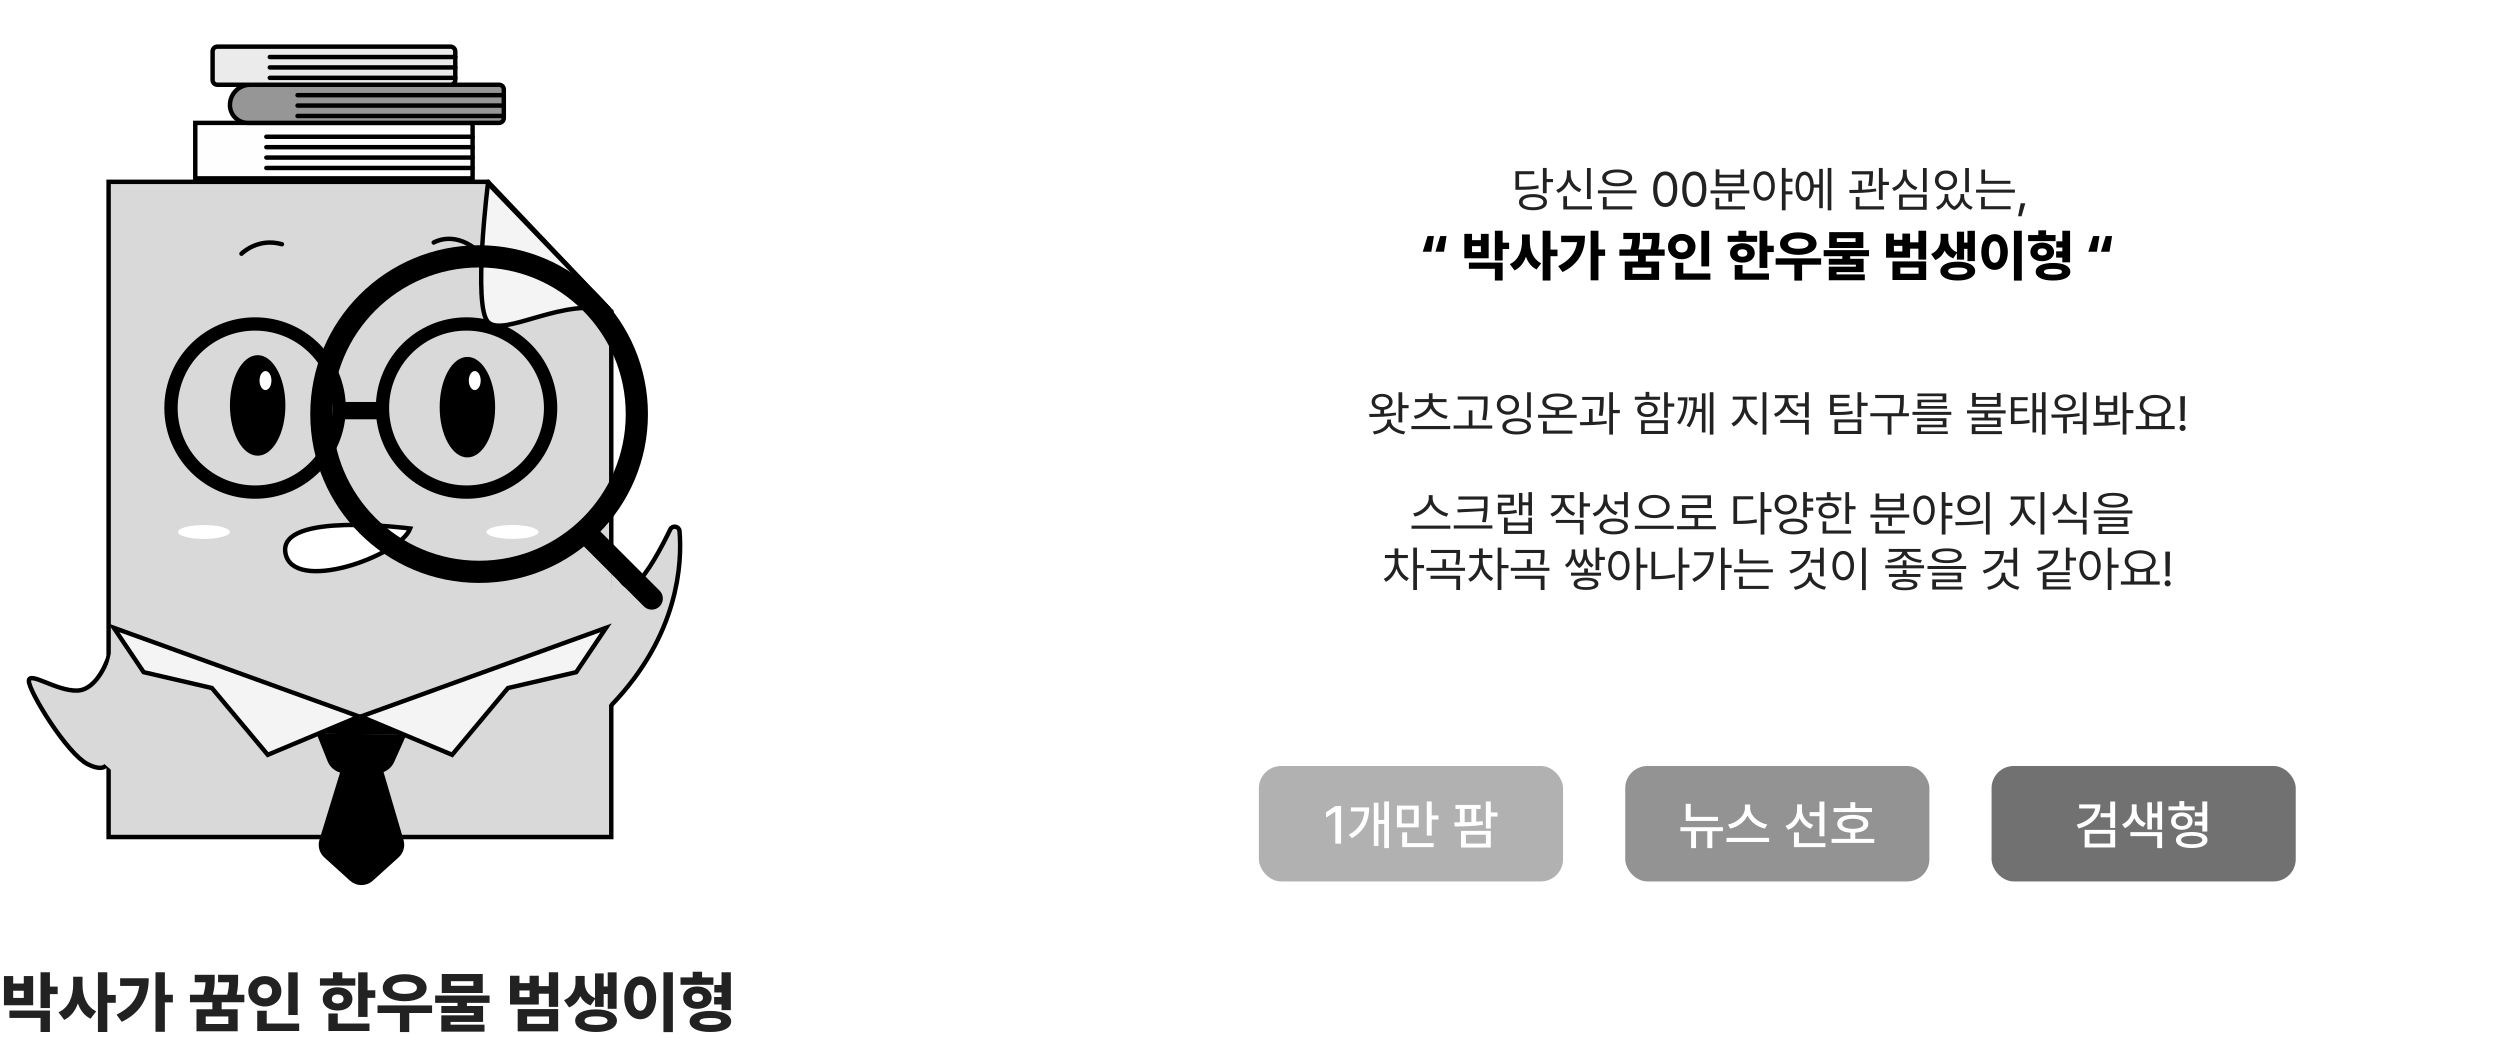 <svg width="1126" height="479" viewBox="0 0 1126 479" fill="none" xmlns="http://www.w3.org/2000/svg">
<path d="M22.489 437.918V444.363H25.976V447.762H22.489V454.031H18.27V437.918H22.489ZM22.489 455.145V464.812H18.27V458.484H4.237V455.145H22.489ZM5.937 439.617V442.986H10.712V439.617H14.931V452.771H1.776V439.617H5.937ZM5.937 449.461H10.712V446.238H5.937V449.461ZM37.167 443.631C37.167 448.494 38.866 453.328 43.319 455.496L40.8 458.836C37.987 457.474 36.142 454.998 35.087 451.951C33.915 455.247 31.938 457.898 28.935 459.363L26.356 455.936C31.102 453.797 32.948 448.67 32.948 443.631V439.91H37.167V443.631ZM48.329 437.918V448.113H52.138V451.658H48.329V464.812H44.11V437.918H48.329ZM74.257 437.918V448.025H77.86V451.482H74.257V464.725H70.038V437.918H74.257ZM66.991 440.613C66.991 448.787 64.003 455.76 54.862 460.242L52.489 457.02C58.656 453.929 61.967 449.915 62.714 444.07H54.101V440.613H66.991ZM96.698 439.061V440.789C96.698 442.591 96.698 444.949 95.849 448.025H102.353C102.968 445.726 103.114 443.953 103.173 442.4H98.222V439.061H107.245V440.877C107.216 442.796 107.216 445.11 106.571 448.025H110.058V451.424H99.833V454.559H107.04V464.49H88.495V454.559H95.644V451.424H85.565V448.025H91.601C92.289 445.682 92.494 443.895 92.567 442.4H87.704V439.061H96.698ZM92.655 457.811V461.209H102.851V457.811H92.655ZM134.081 437.947V457.166H129.862V437.947H134.081ZM134.755 461.004V464.373H115.858V455.232H120.136V461.004H134.755ZM119.286 439.617C123.446 439.617 126.728 442.488 126.728 446.443C126.728 450.486 123.446 453.328 119.286 453.328C115.126 453.328 111.815 450.486 111.845 446.443C111.815 442.488 115.126 439.617 119.286 439.617ZM119.286 443.279C117.382 443.25 115.946 444.422 115.946 446.443C115.946 448.553 117.382 449.666 119.286 449.666C121.103 449.666 122.538 448.553 122.538 446.443C122.538 444.422 121.103 443.25 119.286 443.279ZM165.546 437.947V446.004H169.032V449.432H165.546V458.016H161.327V437.947H165.546ZM160.038 440.643V443.924H144.101V440.643H149.96V437.918H154.179V440.643H160.038ZM152.069 444.686C155.995 444.686 158.749 446.824 158.749 449.959C158.749 453.064 155.995 455.145 152.069 455.145C148.144 455.145 145.331 453.064 145.36 449.959C145.331 446.824 148.144 444.686 152.069 444.686ZM152.069 447.908C150.517 447.908 149.462 448.611 149.462 449.959C149.462 451.307 150.517 451.951 152.069 451.98C153.651 451.951 154.735 451.307 154.735 449.959C154.735 448.611 153.651 447.908 152.069 447.908ZM166.425 461.004V464.373H147.909V456.463H152.128V461.004H166.425ZM194.608 452.83V456.258H184.325V464.842H180.136V456.258H170.028V452.83H194.608ZM182.245 438.768C188.046 438.768 192.147 441.17 192.147 444.92C192.147 448.611 188.046 450.955 182.245 450.955C176.444 450.955 172.372 448.611 172.401 444.92C172.372 441.17 176.444 438.768 182.245 438.768ZM182.245 442.107C178.817 442.137 176.737 443.074 176.737 444.92C176.737 446.707 178.817 447.645 182.245 447.645C185.702 447.645 187.782 446.707 187.782 444.92C187.782 443.074 185.702 442.137 182.245 442.107ZM220.507 448.377V451.688H210.312V453.094H217.577V460.271H202.929V461.502H218.222V464.666H198.769V457.312H213.388V456.258H198.769V453.094H206.063V451.688H195.985V448.377H220.507ZM217.431 438.68V447.234H198.974V438.68H217.431ZM203.104 441.932V444.012H213.212V441.932H203.104ZM233.954 439.471V442.811H238.524V439.471H242.685V444.158H247.196V437.918H251.386V453.504H247.196V447.586H242.685V452.449H229.706V439.471H233.954ZM233.954 449.109H238.524V446.092H233.954V449.109ZM251.386 454.471V464.52H233.163V454.471H251.386ZM237.411 457.811V461.15H247.284V457.811H237.411ZM263.339 442.547C263.31 445.359 264.599 448.099 267.997 449.52V438.416H271.894V444.305H273.71V437.947H277.724V454.354H273.71V447.703H271.894V453.504H267.997V449.959L266.005 452.859C263.808 452.01 262.299 450.53 261.347 448.67C260.38 450.896 258.754 452.742 256.308 453.738L254.052 450.486C257.89 448.787 259.208 445.535 259.208 442.547V439.559H263.339V442.547ZM268.437 454.617C274.149 454.617 277.841 456.551 277.87 459.715C277.841 462.879 274.149 464.842 268.437 464.812C262.724 464.842 259.032 462.879 259.062 459.715C259.032 456.551 262.724 454.617 268.437 454.617ZM268.437 457.781C265.126 457.752 263.251 458.396 263.28 459.715C263.251 461.033 265.126 461.648 268.437 461.648C271.747 461.648 273.593 461.033 273.622 459.715C273.593 458.396 271.747 457.752 268.437 457.781ZM303.065 437.918V464.871H298.817V437.918H303.065ZM288.388 439.764C292.46 439.764 295.507 443.484 295.536 449.373C295.507 455.35 292.46 459.07 288.388 459.07C284.228 459.07 281.181 455.35 281.181 449.373C281.181 443.484 284.228 439.764 288.388 439.764ZM288.388 443.572C286.483 443.572 285.253 445.535 285.282 449.373C285.253 453.27 286.483 455.232 288.388 455.232C290.233 455.232 291.464 453.27 291.464 449.373C291.464 445.535 290.233 443.572 288.388 443.572ZM321.317 440.232V443.543H306.493V440.232H312.001V437.684H316.22V440.232H321.317ZM314.052 444.305C317.772 444.305 320.497 446.385 320.526 449.373C320.497 452.361 317.772 454.383 314.052 454.383C310.331 454.383 307.694 452.361 307.694 449.373C307.694 446.385 310.331 444.305 314.052 444.305ZM314.052 447.439C312.587 447.439 311.62 448.084 311.62 449.373C311.62 450.662 312.587 451.277 314.052 451.277C315.546 451.277 316.601 450.662 316.601 449.373C316.601 448.084 315.546 447.439 314.052 447.439ZM329.169 437.918V454.969H324.979V452.42H321.64V449.051H324.979V447H321.728V443.631H324.979V437.918H329.169ZM319.97 455.32C325.712 455.32 329.286 457.078 329.315 460.066C329.286 463.025 325.712 464.842 319.97 464.812C314.198 464.842 310.595 463.025 310.595 460.066C310.595 457.078 314.198 455.32 319.97 455.32ZM319.97 458.484C316.747 458.514 315.048 458.953 315.048 460.066C315.048 461.15 316.747 461.648 319.97 461.648C323.104 461.648 324.774 461.15 324.774 460.066C324.774 458.953 323.104 458.514 319.97 458.484Z" fill="#222222"/>
<path d="M275.318 140.277V377.003H48.913V81.895H219.856L275.318 140.277Z" fill="#D9D9D9" stroke="black" stroke-width="2" stroke-miterlimit="10"/>
<path d="M48.913 295.763C48.913 295.763 44.26 310.643 34.875 311.033C25.491 311.424 13 302.055 13 306.739C13 311.424 30.176 339.529 39.544 344.213C48.913 348.898 48.913 342.012 48.913 342.012" fill="#D9D9D9"/>
<path d="M48.913 295.763C48.913 295.763 44.26 310.643 34.875 311.033C25.491 311.424 13 302.055 13 306.739C13 311.424 30.176 339.529 39.544 344.213C48.913 348.898 48.913 342.012 48.913 342.012" stroke="black" stroke-width="2" stroke-miterlimit="10"/>
<path d="M212.86 55.351H87.947V80.334H212.86V55.351Z" fill="#FEFEFE" stroke="black" stroke-width="2" stroke-miterlimit="10"/>
<path d="M112.696 38.175H224.806C225.977 38.175 226.913 39.128 226.913 40.283V53.181C226.913 54.383 225.945 55.351 224.743 55.351H111.603C107.168 55.351 103.562 51.744 103.562 47.31C103.562 42.266 107.652 38.175 112.696 38.175Z" fill="#969696" stroke="black" stroke-width="2" stroke-miterlimit="10"/>
<path d="M202.9 21H97.91C96.72 21 95.755 21.965 95.755 23.155V36.021C95.755 37.211 96.72 38.176 97.91 38.176H202.9C204.09 38.176 205.055 37.211 205.055 36.021V23.155C205.055 21.965 204.09 21 202.9 21Z" fill="#EBEBEB" stroke="black" stroke-width="2" stroke-miterlimit="10"/>
<path d="M121.519 30.368H205.055" stroke="black" stroke-width="2" stroke-miterlimit="10" stroke-linecap="round"/>
<path d="M121.519 35.053H205.055" stroke="black" stroke-width="2" stroke-miterlimit="10" stroke-linecap="round"/>
<path d="M121.519 25.684H205.055" stroke="black" stroke-width="2" stroke-miterlimit="10" stroke-linecap="round"/>
<path d="M134.01 47.544H226.915" stroke="black" stroke-width="2" stroke-miterlimit="10" stroke-linecap="round"/>
<path d="M134.01 52.228H226.915" stroke="black" stroke-width="2" stroke-miterlimit="10" stroke-linecap="round"/>
<path d="M134.01 42.859H226.915" stroke="black" stroke-width="2" stroke-miterlimit="10" stroke-linecap="round"/>
<path d="M119.956 66.281H212.86" stroke="black" stroke-width="2" stroke-miterlimit="10" stroke-linecap="round"/>
<path d="M119.956 70.965H212.86" stroke="black" stroke-width="2" stroke-miterlimit="10" stroke-linecap="round"/>
<path d="M119.956 75.649H212.86" stroke="black" stroke-width="2" stroke-miterlimit="10" stroke-linecap="round"/>
<path d="M119.956 61.597H212.86" stroke="black" stroke-width="2" stroke-miterlimit="10" stroke-linecap="round"/>
<path d="M114.882 221.643C135.794 221.643 152.746 204.69 152.746 183.778C152.746 162.867 135.794 145.914 114.882 145.914C93.97 145.914 77.018 162.867 77.018 183.778C77.018 204.69 93.97 221.643 114.882 221.643Z" stroke="black" stroke-width="6" stroke-miterlimit="10" stroke-linecap="round"/>
<path d="M210.129 221.643C231.04 221.643 247.993 204.69 247.993 183.778C247.993 162.867 231.04 145.914 210.129 145.914C189.217 145.914 172.264 162.867 172.264 183.778C172.264 204.69 189.217 221.643 210.129 221.643Z" stroke="black" stroke-width="6" stroke-miterlimit="10" stroke-linecap="round"/>
<path d="M152.748 183.778V188.852H171.485V181.045H152.748V183.778Z" fill="black"/>
<path d="M219.856 81.895C219.856 81.895 212.799 137.966 219.856 145.07C226.914 152.175 255.02 133.094 275.318 140.292" fill="#F4F4F4"/>
<path d="M219.856 81.895C219.856 81.895 212.799 137.966 219.856 145.07C226.914 152.175 255.02 133.094 275.318 140.292" stroke="black" stroke-width="2" stroke-miterlimit="10" stroke-linecap="round"/>
<path d="M108.762 114.279C108.762 114.279 116.054 106.878 126.984 110.001" stroke="black" stroke-width="2" stroke-miterlimit="10" stroke-linecap="round"/>
<path d="M195.341 109.236C195.341 109.236 203.57 104.146 213.672 111.765" stroke="black" stroke-width="2" stroke-miterlimit="10" stroke-linecap="round"/>
<path d="M184.755 238.036C184.755 238.036 125.421 230.229 128.544 248.966C131.667 267.703 180.071 250.528 184.755 238.036Z" fill="white" stroke="black" stroke-width="2" stroke-miterlimit="10" stroke-linecap="round"/>
<path d="M143.598 330.317L148.469 342.48C149.64 345.4 152.466 347.321 155.621 347.321H169.611C172.64 347.321 175.404 345.541 176.637 342.761L181.962 330.863" fill="black"/>
<path d="M143.598 330.317L148.469 342.48C149.64 345.4 152.466 347.321 155.621 347.321H169.611C172.64 347.321 175.404 345.541 176.637 342.761L181.962 330.863" stroke="black" stroke-width="2" stroke-miterlimit="10" stroke-linecap="round"/>
<path d="M91.851 242.721C98.318 242.721 103.561 241.323 103.561 239.598C103.561 237.874 98.318 236.476 91.851 236.476C85.383 236.476 80.14 237.874 80.14 239.598C80.14 241.323 85.383 242.721 91.851 242.721Z" fill="white"/>
<path d="M230.816 242.721C237.284 242.721 242.527 241.323 242.527 239.598C242.527 237.874 237.284 236.476 230.816 236.476C224.348 236.476 219.105 237.874 219.105 239.598C219.105 241.323 224.348 242.721 230.816 242.721Z" fill="white"/>
<path d="M275.318 246.843C275.318 246.843 278.441 269.265 286.248 263.019C291.463 258.851 298.068 246.312 301.893 238.443C302.861 236.444 305.875 236.991 306.062 239.208C307.249 253.448 305.812 285.988 275.333 317.653" fill="#D9D9D9"/>
<path d="M275.318 246.843C275.318 246.843 278.441 269.265 286.248 263.019C291.463 258.851 298.068 246.312 301.893 238.443C302.861 236.444 305.875 236.991 306.062 239.208C307.249 253.448 305.812 285.988 275.333 317.653" stroke="black" stroke-width="2" stroke-miterlimit="10" stroke-linecap="round"/>
<path d="M116.053 205.247C122.952 205.247 128.544 195.11 128.544 182.606C128.544 170.102 122.952 159.966 116.053 159.966C109.154 159.966 103.562 170.102 103.562 182.606C103.562 195.11 109.154 205.247 116.053 205.247Z" fill="black"/>
<path d="M210.518 206.028C217.417 206.028 223.01 195.891 223.01 183.387C223.01 170.883 217.417 160.747 210.518 160.747C203.619 160.747 198.027 170.883 198.027 183.387C198.027 195.891 203.619 206.028 210.518 206.028Z" fill="black"/>
<path d="M161.741 322.728L51.255 282.771L64.699 302.742L95.443 309.893L120.597 339.966L161.741 322.728Z" fill="#F4F4F4" stroke="black" stroke-width="2" stroke-miterlimit="10" stroke-linecap="round"/>
<path d="M154.402 347.336L144.83 378.564C144.081 381.031 144.83 383.717 146.735 385.45L158.321 395.927C160.85 398.222 164.707 398.222 167.252 395.927L178.869 385.419C180.758 383.701 181.508 381.062 180.79 378.595L171.515 347.07L154.402 347.32V347.336Z" fill="black" stroke="black" stroke-width="2" stroke-miterlimit="10" stroke-linecap="round"/>
<path d="M144.208 330.467L161.882 322.969L181.161 331.002L144.208 330.467Z" fill="black"/>
<path d="M48.345 300.477L50.488 292.443L51.559 348.14L46.739 343.856L48.345 300.477Z" fill="#D9D9D9"/>
<path d="M275.417 253.884L273.811 244.244L271.668 321.363L276.488 314.401L275.417 253.884Z" fill="#D9D9D9"/>
<path d="M162.491 322.728L272.977 282.771L259.533 302.742L228.789 309.893L203.635 339.966L162.491 322.728Z" fill="#F4F4F4" stroke="black" stroke-width="2" stroke-miterlimit="10" stroke-linecap="round"/>
<path d="M215.789 257.554C255.025 257.554 286.833 225.747 286.833 186.51C286.833 147.273 255.025 115.465 215.789 115.465C176.552 115.465 144.744 147.273 144.744 186.51C144.744 225.747 176.552 257.554 215.789 257.554Z" stroke="black" stroke-width="10" stroke-miterlimit="10"/>
<path d="M265.645 241.675L293.548 269.578" stroke="black" stroke-width="10" stroke-miterlimit="10" stroke-linecap="round"/>
<path d="M219.721 82.509L274.347 139.277" stroke="black" stroke-width="2"/>
<ellipse cx="119.574" cy="171.409" rx="2.678" ry="4.284" fill="white"/>
<ellipse cx="213.83" cy="171.409" rx="2.678" ry="4.284" fill="white"/>
<g filter="url(#filter0_d_1035_870)">
<path fill-rule="evenodd" clip-rule="evenodd" d="M541.891 0C508.202 0 480.891 27.311 480.891 61V202.9L422.154 231.423C418.399 233.246 418.399 238.595 422.154 240.418L480.891 268.941V410C480.891 443.689 508.202 471 541.891 471H1058.89C1092.58 471 1119.89 443.689 1119.89 410V61C1119.89 27.311 1092.58 0 1058.89 0H541.891Z" fill="white"/>
</g>
<path d="M696.617 75.641V80.625H699.475V82.043H696.617V87.049H694.92V75.641H696.617ZM690.473 87.414C694.361 87.414 696.768 88.768 696.768 91.045C696.768 93.365 694.361 94.697 690.473 94.697C686.562 94.697 684.135 93.365 684.135 91.045C684.135 88.768 686.562 87.414 690.473 87.414ZM690.473 88.811C687.594 88.789 685.789 89.648 685.789 91.045C685.789 92.463 687.594 93.344 690.473 93.344C693.33 93.344 695.135 92.463 695.135 91.045C695.135 89.648 693.33 88.789 690.473 88.811ZM691.031 77.102V78.498H684.199V84.106C688.066 84.084 690.301 83.966 692.857 83.439L693.029 84.836C690.365 85.373 688.066 85.481 684.027 85.481H682.545V77.102H691.031ZM716.447 75.662V89.67H714.771V75.662H716.447ZM717.049 92.914V94.332H704.115V88.381H705.791V92.914H717.049ZM707.445 78.648C707.424 81.549 709.422 84.17 712.258 85.201L711.377 86.555C709.164 85.706 707.445 83.987 706.607 81.785C705.759 84.127 704.019 86.007 701.795 86.898L700.871 85.588C703.771 84.471 705.727 81.656 705.727 78.648V76.736H707.445V78.648ZM737.094 85.717V87.092H719.691V85.717H737.094ZM735.16 92.914V94.332H721.947V88.768H723.645V92.914H735.16ZM728.393 76.328C732.496 76.307 735.139 77.725 735.139 80.109C735.139 82.494 732.496 83.912 728.393 83.912C724.246 83.912 721.625 82.494 721.625 80.109C721.625 77.725 724.246 76.307 728.393 76.328ZM728.393 77.682C725.32 77.682 723.344 78.606 723.365 80.109C723.344 81.613 725.32 82.537 728.393 82.537C731.443 82.537 733.42 81.613 733.42 80.109C733.42 78.606 731.443 77.682 728.393 77.682ZM750.006 93.215C746.547 93.215 744.57 90.314 744.57 85.223C744.57 80.174 746.59 77.231 750.006 77.231C753.422 77.231 755.441 80.174 755.441 85.223C755.441 90.314 753.443 93.215 750.006 93.215ZM750.006 91.496C752.24 91.496 753.551 89.24 753.551 85.223C753.551 81.205 752.24 78.906 750.006 78.906C747.771 78.906 746.439 81.205 746.439 85.223C746.439 89.24 747.75 91.496 750.006 91.496ZM763.111 93.215C759.652 93.215 757.676 90.314 757.676 85.223C757.676 80.174 759.695 77.231 763.111 77.231C766.527 77.231 768.547 80.174 768.547 85.223C768.547 90.314 766.549 93.215 763.111 93.215ZM763.111 91.496C765.346 91.496 766.656 89.24 766.656 85.223C766.656 81.205 765.346 78.906 763.111 78.906C760.877 78.906 759.545 81.205 759.545 85.223C759.545 89.24 760.855 91.496 763.111 91.496ZM787.904 85.76V87.135H780.127V90.873H778.451V87.135H770.416V85.76H787.904ZM785.949 92.914V94.332H772.65V89.111H774.326V92.914H785.949ZM774.434 76.264V78.713H783.887V76.264H785.562V83.891H772.758V76.264H774.434ZM774.434 82.516H783.887V80.002H774.434V82.516ZM794.564 77.123C797.379 77.144 799.377 79.723 799.398 83.783C799.377 87.844 797.379 90.422 794.564 90.422C791.729 90.422 789.752 87.844 789.752 83.783C789.752 79.723 791.729 77.144 794.564 77.123ZM794.564 78.627C792.674 78.648 791.342 80.668 791.342 83.783C791.342 86.898 792.674 88.918 794.564 88.918C796.477 88.918 797.766 86.898 797.766 83.783C797.766 80.668 796.477 78.648 794.564 78.627ZM807.326 80.453V81.893H804.232V86.147H807.326V87.564H804.232V94.74H802.557V75.641H804.232V80.453H807.326ZM824.836 75.641V94.74H823.203V75.641H824.836ZM820.99 76.049V93.773H819.379V84.492H816.93C816.747 88.209 815.168 90.529 812.805 90.529C810.312 90.529 808.701 87.951 808.701 83.891C808.701 79.83 810.312 77.252 812.805 77.252C815.125 77.252 816.693 79.497 816.908 83.096H819.379V76.049H820.99ZM812.805 78.842C811.258 78.842 810.27 80.775 810.291 83.891C810.27 86.984 811.258 88.939 812.805 88.918C814.352 88.939 815.34 86.984 815.34 83.891C815.34 80.775 814.352 78.842 812.805 78.842ZM843.592 77.123V78.133C843.57 79.379 843.57 81.291 843.098 83.783L841.4 83.654C841.862 81.366 841.905 79.744 841.938 78.541H834.074V77.123H843.592ZM838.672 81.356V85.459C840.788 85.373 842.979 85.223 844.967 84.943L845.074 86.189C841.078 86.877 836.459 86.963 833.064 86.963L832.893 85.566C834.128 85.556 835.524 85.545 836.996 85.502V81.356H838.672ZM847.975 75.641V81.871H850.768V83.311H847.975V90.014H846.256V75.641H847.975ZM848.598 92.914V94.332H835.836V88.725H837.533V92.914H848.598ZM867.783 75.662V86.512H866.107V75.662H867.783ZM867.783 87.607V94.482H855.365V87.607H867.783ZM857.02 88.982V93.107H866.129V88.982H857.02ZM858.781 78.283C858.76 80.99 860.822 83.375 863.637 84.363L862.777 85.652C860.564 84.89 858.803 83.278 857.943 81.184C857.095 83.418 855.312 85.18 853.023 86.018L852.164 84.686C855.064 83.676 857.062 81.098 857.062 78.283V76.414H858.781V78.283ZM877.494 88.467C877.494 90.153 878.396 91.947 880.223 92.978C882.027 91.851 882.994 89.949 882.994 88.467V87.414H884.648V88.467C884.648 90.422 886.088 92.398 888.537 93.236L887.699 94.482C885.787 93.806 884.444 92.474 883.789 90.873C883.198 92.42 882.027 93.881 880.266 94.633C878.407 93.924 877.226 92.517 876.656 90.916C875.979 92.463 874.658 93.795 872.832 94.482L871.973 93.236C874.379 92.334 875.84 90.293 875.861 88.467V87.414H877.494V88.467ZM886.797 75.662V86.576H885.121V75.662H886.797ZM876.484 76.779C879.385 76.779 881.49 78.584 881.49 81.248C881.49 83.869 879.385 85.674 876.484 85.674C873.584 85.674 871.479 83.869 871.479 81.248C871.479 78.584 873.584 76.779 876.484 76.779ZM876.484 78.219C874.529 78.197 873.111 79.465 873.133 81.248C873.111 83.01 874.529 84.256 876.484 84.277C878.418 84.256 879.836 83.01 879.836 81.248C879.836 79.465 878.418 78.197 876.484 78.219ZM905.488 81.441V82.795H892.404V76.35H894.08V81.441H905.488ZM907.508 85.394V86.769H890.02V85.394H907.508ZM905.596 92.871V94.268H892.297V88.725H893.973V92.871H905.596ZM912.191 91.561L910.516 97.404H908.926L910.107 91.561H912.191Z" fill="#222222"/>
<path d="M645.269 224.455C645.269 227.721 649.007 230.643 652.337 231.266L651.563 232.684C648.685 232.018 645.645 229.966 644.409 227.141C643.174 229.955 640.145 232.007 637.255 232.684L636.481 231.266C639.79 230.621 643.507 227.742 643.507 224.455V222.994H645.269V224.455ZM653.239 236.744V238.141H635.751V236.744H653.239ZM669.997 223.596V225.959C669.997 228.773 669.997 231.373 669.202 235.24L667.505 235.09C667.924 233.253 668.139 231.663 668.257 230.17L656.591 230.814L656.354 229.418L668.321 228.924C668.354 227.914 668.354 226.937 668.364 225.959V225.014H656.87V223.596H669.997ZM672.167 236.637V238.055H654.765V236.637H672.167ZM689.999 221.662V232.232H688.388V227.57H685.702V232.039H684.134V222.006H685.702V226.217H688.388V221.662H689.999ZM679.085 233.113V235.305H688.345V233.113H689.999V240.482H677.409V233.113H679.085ZM679.085 239.107H688.345V236.68H679.085V239.107ZM681.856 222.801V227.699H676.292V230.234C678.806 230.202 680.729 230.105 682.995 229.633L683.188 231.029C680.718 231.502 678.677 231.609 675.905 231.609H674.659V226.41H680.245V224.176H674.616V222.801H681.856ZM704.78 225.186C704.78 227.721 706.649 230.041 709.485 231.029L708.626 232.34C706.445 231.566 704.78 229.998 703.964 228.021C703.147 230.191 701.396 231.878 699.151 232.705L698.249 231.395C701.106 230.385 703.104 227.914 703.126 225.186V224.369H698.765V222.994H709.077V224.369H704.78V225.186ZM713.245 221.641V226.689H716.124V228.129H713.245V233.156H711.569V221.641H713.245ZM713.245 234.166V240.74H711.569V235.541H700.741V234.166H713.245ZM723.901 224.648C723.88 227.377 725.813 229.783 728.628 230.729L727.683 232.039C725.577 231.244 723.923 229.697 723.106 227.678C722.279 229.966 720.528 231.749 718.229 232.619L717.306 231.244C720.249 230.213 722.204 227.678 722.226 224.713V222.736H723.901V224.648ZM733.161 221.641V232.963H731.464V227.141H727.21V225.744H731.464V221.641H733.161ZM726.823 233.521C730.798 233.521 733.226 234.832 733.226 237.131C733.226 239.408 730.798 240.697 726.823 240.697C722.849 240.697 720.421 239.408 720.421 237.131C720.421 234.832 722.849 233.521 726.823 233.521ZM726.823 234.854C723.901 234.854 722.075 235.713 722.097 237.131C722.075 238.506 723.901 239.344 726.823 239.344C729.745 239.344 731.55 238.506 731.55 237.131C731.55 235.713 729.745 234.854 726.823 234.854ZM745.042 222.887C749.038 222.887 752.024 224.971 752.024 228.129C752.024 231.309 749.038 233.393 745.042 233.371C741.046 233.393 738.06 231.309 738.06 228.129C738.06 224.971 741.046 222.887 745.042 222.887ZM745.042 224.262C741.97 224.24 739.649 225.852 739.671 228.129C739.649 230.449 741.97 231.996 745.042 231.996C748.093 231.996 750.392 230.449 750.392 228.129C750.392 225.852 748.093 224.24 745.042 224.262ZM753.829 236.787V238.205H736.341V236.787H753.829ZM772.843 236.959V238.377H755.354V236.959H763.218V233.35H757.546V227.463H768.976V224.455H757.503V223.059H770.63V228.838H759.222V231.953H771.081V233.35H764.872V236.959H772.843ZM794.671 221.641V229.203H797.872V230.621H794.671V240.783H792.995V221.641H794.671ZM789.644 223.51V224.906H782.403V234.574C785.862 234.574 788.312 234.413 791.147 233.887L791.362 235.348C788.376 235.885 785.862 235.992 782.231 235.992H780.728V223.51H789.644ZM816.671 224.541V225.938H813.835V228.602H816.671V230.02H813.835V232.984H812.159V221.641H813.835V224.541H816.671ZM804.274 222.801C807.175 222.779 809.28 224.627 809.302 227.291C809.28 229.955 807.175 231.76 804.274 231.781C801.374 231.76 799.247 229.955 799.269 227.291C799.247 224.627 801.374 222.779 804.274 222.801ZM804.274 224.24C802.341 224.219 800.901 225.486 800.923 227.291C800.901 229.096 802.341 230.342 804.274 230.363C806.229 230.342 807.647 229.096 807.647 227.291C807.647 225.486 806.229 224.219 804.274 224.24ZM807.712 233.564C811.601 233.586 814.007 234.875 814.007 237.152C814.007 239.387 811.601 240.697 807.712 240.697C803.802 240.697 801.374 239.387 801.374 237.152C801.374 234.875 803.802 233.586 807.712 233.564ZM807.712 234.939C804.833 234.939 803.05 235.756 803.071 237.152C803.05 238.527 804.833 239.344 807.712 239.344C810.612 239.344 812.374 238.527 812.374 237.152C812.374 235.756 810.612 234.939 807.712 234.939ZM832.849 221.662V227.957H835.728V229.375H832.849V235.971H831.173V221.662H832.849ZM829.347 224.004V225.379H817.96V224.004H822.815V221.662H824.491V224.004H829.347ZM823.653 226.432C826.382 226.432 828.229 227.828 828.251 229.998C828.229 232.146 826.382 233.521 823.653 233.521C820.903 233.521 819.034 232.146 819.056 229.998C819.034 227.828 820.903 226.432 823.653 226.432ZM823.653 227.764C821.849 227.764 820.646 228.645 820.667 229.998C820.646 231.352 821.849 232.211 823.653 232.189C825.437 232.211 826.64 231.352 826.661 229.998C826.64 228.645 825.437 227.764 823.653 227.764ZM833.729 238.914V240.332H820.903V234.832H822.558V238.914H833.729ZM859.919 231.76V233.135H852.142V236.873H850.466V233.135H842.431V231.76H859.919ZM857.964 238.914V240.332H844.665V235.111H846.341V238.914H857.964ZM846.448 222.264V224.713H855.901V222.264H857.577V229.891H844.772V222.264H846.448ZM846.448 228.516H855.901V226.002H846.448V228.516ZM866.579 223.123C869.394 223.145 871.392 225.723 871.413 229.783C871.392 233.844 869.394 236.422 866.579 236.422C863.743 236.422 861.767 233.844 861.767 229.783C861.767 225.723 863.743 223.145 866.579 223.123ZM866.579 224.627C864.688 224.648 863.356 226.668 863.356 229.783C863.356 232.898 864.688 234.918 866.579 234.918C868.491 234.918 869.78 232.898 869.78 229.783C869.78 226.668 868.491 224.648 866.579 224.627ZM879.341 226.453V227.893H876.247V232.146H879.341V233.564H876.247V240.74H874.571V221.641H876.247V226.453H879.341ZM886.731 223.037C889.739 223.037 891.866 224.863 891.866 227.527C891.866 230.191 889.739 232.018 886.731 232.018C883.724 232.018 881.554 230.191 881.575 227.527C881.554 224.863 883.724 223.037 886.731 223.037ZM886.731 224.52C884.69 224.52 883.208 225.744 883.229 227.527C883.208 229.311 884.69 230.535 886.731 230.535C888.751 230.535 890.212 229.311 890.212 227.527C890.212 225.744 888.751 224.52 886.731 224.52ZM896.142 221.641V240.783H894.466V221.641H896.142ZM880.587 235.133C884.11 235.133 888.966 235.111 893.198 234.488L893.327 235.734C888.966 236.551 884.261 236.572 880.823 236.572L880.587 235.133ZM911.847 227.506C911.847 230.75 914.21 234.037 917.024 235.262L916.079 236.594C913.845 235.573 911.911 233.371 911.03 230.729C910.128 233.532 908.205 235.971 906.024 237.066L905.015 235.734C907.743 234.424 910.128 230.814 910.149 227.506V225.014H905.638V223.617H916.401V225.014H911.847V227.506ZM920.763 221.641V240.74H919.065V221.641H920.763ZM930.796 224.412C930.774 227.205 932.794 229.676 935.63 230.664L934.771 231.996C932.558 231.19 930.807 229.536 929.958 227.42C929.109 229.687 927.337 231.47 925.103 232.34L924.222 231.008C927.079 229.955 929.077 227.291 929.077 224.412V222.586H930.796V224.412ZM939.798 234.102V240.74H938.122V235.498H926.95V234.102H939.798ZM939.798 221.641V233.156H938.122V221.641H939.798ZM951.743 221.984C955.997 221.984 958.489 223.145 958.489 225.271C958.489 227.441 955.997 228.602 951.743 228.623C947.489 228.602 944.976 227.441 944.976 225.271C944.976 223.145 947.489 221.984 951.743 221.984ZM951.743 223.252C948.563 223.252 946.716 224.025 946.737 225.271C946.716 226.604 948.563 227.334 951.743 227.334C954.901 227.334 956.771 226.604 956.771 225.271C956.771 224.025 954.901 223.252 951.743 223.252ZM960.444 229.912V231.287H943.042V229.912H960.444ZM958.21 232.941V237.217H946.866V239.193H958.79V240.525H945.19V235.971H956.556V234.23H945.147V232.941H958.21ZM629.778 252.871C629.778 255.922 631.776 259.059 634.548 260.391L633.56 261.701C631.454 260.67 629.789 258.586 629.005 256.115C628.167 258.769 626.395 260.992 624.214 262.045L623.247 260.734C626.04 259.424 628.124 256.158 628.146 252.871V251.346H623.763V249.971H628.124V247.006H629.821V249.971H634.118V251.346H629.778V252.871ZM638.2 246.641V254.482H641.401V255.922H638.2V265.74H636.524V246.641H638.2ZM659.835 255.729V257.125H642.454V255.729H649.651V251.861H651.306V255.729H659.835ZM657.622 259.316V265.74H655.903V260.713H644.302V259.316H657.622ZM657.622 247.693V249.133C657.622 250.594 657.622 252.248 657.149 254.418L655.452 254.246C655.946 252.098 655.946 250.572 655.946 249.133V249.068H644.517V247.693H657.622ZM667.806 252.871C667.806 255.922 669.804 259.059 672.575 260.391L671.587 261.701C669.481 260.67 667.816 258.586 667.032 256.115C666.194 258.769 664.422 260.992 662.241 262.045L661.274 260.734C664.067 259.424 666.151 256.158 666.173 252.871V251.346H661.79V249.971H666.151V247.006H667.849V249.971H672.146V251.346H667.806V252.871ZM676.228 246.641V254.482H679.429V255.922H676.228V265.74H674.552V246.641H676.228ZM697.862 255.729V257.125H680.481V255.729H687.679V251.861H689.333V255.729H697.862ZM695.649 259.316V265.74H693.931V260.713H682.329V259.316H695.649ZM695.649 247.693V249.133C695.649 250.594 695.649 252.248 695.177 254.418L693.479 254.246C693.974 252.098 693.974 250.572 693.974 249.133V249.068H682.544V247.693H695.649ZM720.313 246.641V250.809H722.827V252.227H720.313V256.824H718.638V246.641H720.313ZM709.442 248.789C709.442 250.196 709.84 252.42 711.333 253.902C712.751 252.463 713.159 250.271 713.159 248.811V247.479H713.524V247.457H714.728V248.789C714.728 250.809 715.565 253.279 717.778 254.418L716.854 255.621C715.361 254.837 714.47 253.473 713.997 251.947C713.557 253.483 712.751 254.966 711.312 255.836C709.851 254.944 709.034 253.387 708.626 251.84C708.121 253.365 707.229 254.805 705.769 255.621L704.845 254.418C706.993 253.193 707.831 250.594 707.853 248.789V247.457H709.442V248.789ZM721.108 257.941V259.273H707.573V257.941H713.524V256.029H715.2V257.941H721.108ZM714.362 260.176C717.864 260.176 719.927 261.164 719.927 262.926C719.927 264.752 717.864 265.697 714.362 265.697C710.796 265.697 708.733 264.752 708.755 262.926C708.733 261.164 710.796 260.176 714.362 260.176ZM714.362 261.4C711.827 261.422 710.409 261.98 710.431 262.926C710.409 263.914 711.827 264.473 714.362 264.451C716.833 264.473 718.272 263.914 718.272 262.926C718.272 261.98 716.833 261.422 714.362 261.4ZM729.122 248.123C731.937 248.145 733.935 250.723 733.956 254.783C733.935 258.844 731.937 261.422 729.122 261.422C726.286 261.422 724.31 258.844 724.31 254.783C724.31 250.723 726.286 248.145 729.122 248.123ZM729.122 249.627C727.231 249.648 725.899 251.668 725.899 254.783C725.899 257.898 727.231 259.918 729.122 259.918C731.034 259.918 732.323 257.898 732.323 254.783C732.323 251.668 731.034 249.648 729.122 249.627ZM738.79 246.641V254.268H741.991V255.729H738.79V265.74H737.114V246.641H738.79ZM760.897 254.268V255.686H757.804V265.74H756.128V246.641H757.804V254.268H760.897ZM745.493 248.531V259.467C748.286 259.456 751.133 259.241 754.28 258.586L754.495 260.025C751.208 260.691 748.243 260.885 745.343 260.885H743.817V248.531H745.493ZM776.817 246.641V254.418H779.911V255.836H776.817V265.74H775.142V246.641H776.817ZM771.876 248.703C771.876 254.117 769.341 259.037 763.11 262.109L762.165 260.777C767.106 258.317 769.792 254.644 770.179 250.121H763.046V248.703H771.876ZM796.497 252.441V253.795H783.413V247.35H785.089V252.441H796.497ZM798.517 256.395V257.77H781.028V256.395H798.517ZM796.604 263.871V265.268H783.306V259.725H784.981V263.871H796.604ZM821.419 246.662V259.596H819.722V253.451H815.532V252.033H819.722V246.662H821.419ZM815.446 248.166C815.425 253.064 812.159 256.588 806.659 258.35L805.907 256.996C810.473 255.589 813.287 252.936 813.642 249.541H806.853V248.166H815.446ZM816.048 258.801C816.048 261.594 819.099 263.678 822.472 264.279L821.763 265.633C818.948 265.085 816.359 263.613 815.231 261.379C814.061 263.624 811.439 265.117 808.593 265.676L807.905 264.344C811.278 263.764 814.372 261.615 814.394 258.801V257.92H816.048V258.801ZM840.347 246.641V265.783H838.649V246.641H840.347ZM830.185 248.123C833.021 248.145 835.062 250.723 835.062 254.783C835.062 258.844 833.021 261.422 830.185 261.422C827.327 261.422 825.308 258.844 825.308 254.783C825.308 250.723 827.327 248.145 830.185 248.123ZM830.185 249.627C828.272 249.648 826.94 251.668 826.94 254.783C826.94 257.898 828.272 259.918 830.185 259.918C832.097 259.918 833.429 257.898 833.429 254.783C833.429 251.668 832.097 249.648 830.185 249.627ZM858.651 252.334V254.59H866.601V255.986H849.112V254.59H856.997V252.334H858.651ZM864.989 247.242V248.574H858.952C859.092 250.529 862.293 251.958 865.612 252.227L865.054 253.494C861.874 253.193 858.877 251.958 857.856 249.949C856.814 251.958 853.817 253.193 850.616 253.494L850.058 252.227C853.355 251.958 856.557 250.529 856.739 248.574H850.724V247.242H864.989ZM864.946 258.521V259.854H850.767V258.521H856.997V256.717H858.673V258.521H864.946ZM857.835 260.799C861.509 260.799 863.614 261.658 863.614 263.312C863.614 264.988 861.509 265.848 857.835 265.848C854.118 265.848 852.077 264.988 852.077 263.312C852.077 261.658 854.118 260.799 857.835 260.799ZM857.835 261.98C855.257 262.002 853.774 262.432 853.774 263.312C853.774 264.193 855.257 264.688 857.835 264.666C860.435 264.688 861.874 264.193 861.896 263.312C861.874 262.432 860.435 262.002 857.835 261.98ZM876.849 246.984C881.103 246.984 883.595 248.145 883.595 250.271C883.595 252.441 881.103 253.602 876.849 253.623C872.595 253.602 870.081 252.441 870.081 250.271C870.081 248.145 872.595 246.984 876.849 246.984ZM876.849 248.252C873.669 248.252 871.821 249.025 871.843 250.271C871.821 251.604 873.669 252.334 876.849 252.334C880.007 252.334 881.876 251.604 881.876 250.271C881.876 249.025 880.007 248.252 876.849 248.252ZM885.55 254.912V256.287H868.147V254.912H885.55ZM883.315 257.941V262.217H871.972V264.193H883.896V265.525H870.296V260.971H881.661V259.23H870.253V257.941H883.315ZM908.517 246.662V259.596H906.819V253.451H902.63V252.033H906.819V246.662H908.517ZM902.544 248.166C902.522 253.064 899.257 256.588 893.757 258.35L893.005 256.996C897.57 255.589 900.385 252.936 900.739 249.541H893.95V248.166H902.544ZM903.146 258.801C903.146 261.594 906.196 263.678 909.569 264.279L908.86 265.633C906.046 265.085 903.457 263.613 902.329 261.379C901.158 263.624 898.537 265.117 895.69 265.676L895.003 264.344C898.376 263.764 901.47 261.615 901.491 258.801V257.92H903.146V258.801ZM932.149 246.641V251.109H935.028V252.506H932.149V256.867H930.474V246.641H932.149ZM927.015 247.994C926.993 252.764 923.62 255.943 917.991 257.232L917.282 255.857C922.148 254.794 924.866 252.377 925.146 249.369H918.099V247.994H927.015ZM932.235 257.727V259.016H921.751V260.906H932.021V262.195H921.751V264.172H932.687V265.482H920.054V257.727H932.235ZM941.345 248.123C944.159 248.145 946.157 250.723 946.179 254.783C946.157 258.844 944.159 261.422 941.345 261.422C938.509 261.422 936.532 258.844 936.532 254.783C936.532 250.723 938.509 248.145 941.345 248.123ZM941.345 249.627C939.454 249.648 938.122 251.668 938.122 254.783C938.122 257.898 939.454 259.918 941.345 259.918C943.257 259.918 944.546 257.898 944.546 254.783C944.546 251.668 943.257 249.648 941.345 249.627ZM951.013 246.641V254.268H954.214V255.729H951.013V265.74H949.337V246.641H951.013ZM972.733 261.873V263.291H955.245V261.873H959.585V256.717C957.952 255.868 956.964 254.493 956.964 252.764C956.964 249.799 959.864 247.865 963.946 247.844C968.028 247.865 970.929 249.799 970.929 252.764C970.929 254.461 969.973 255.825 968.394 256.674V261.873H972.733ZM963.946 249.24C960.81 249.219 958.597 250.637 958.597 252.764C958.597 254.891 960.81 256.33 963.946 256.33C967.062 256.33 969.296 254.891 969.296 252.764C969.296 250.637 967.062 249.219 963.946 249.24ZM961.239 261.873H966.696V257.318C965.869 257.544 964.945 257.662 963.946 257.662C962.969 257.662 962.056 257.555 961.239 257.34V261.873ZM977.353 248.445L977.202 259.617H975.397L975.247 248.445H977.353ZM976.3 264.129C975.548 264.129 974.903 263.506 974.925 262.732C974.903 261.98 975.548 261.357 976.3 261.357C977.052 261.357 977.675 261.98 977.675 262.732C977.675 263.506 977.052 264.129 976.3 264.129Z" fill="#222222"/>
<path d="M631.583 176.662V182.441H634.44V183.859H631.583V190.24H629.886V176.662H631.583ZM626.491 189.596C626.491 192.109 629.478 193.871 632.937 194.344L632.292 195.654C629.392 195.192 626.76 193.936 625.632 191.895C624.493 193.936 621.851 195.192 618.95 195.654L618.327 194.344C621.786 193.871 624.772 192.109 624.772 189.596V188.951H626.491V189.596ZM616.651 186.459C618.145 186.459 619.885 186.448 621.7 186.373V184.59C619.337 184.343 617.769 182.957 617.79 181.002C617.769 178.854 619.702 177.414 622.495 177.393C625.288 177.414 627.222 178.854 627.222 181.002C627.222 182.925 625.696 184.3 623.397 184.568V186.309C625.191 186.212 626.996 186.062 628.661 185.814L628.79 187.018C624.751 187.748 620.175 187.812 616.866 187.812L616.651 186.459ZM622.495 178.682C620.647 178.682 619.358 179.605 619.358 181.002C619.358 182.398 620.647 183.344 622.495 183.344C624.343 183.344 625.632 182.398 625.632 181.002C625.632 179.605 624.343 178.682 622.495 178.682ZM653.175 191.873V193.291H635.687V191.873H653.175ZM645.269 181.109C645.269 184.268 648.427 186.652 652.058 187.297L651.37 188.672C648.352 188.06 645.602 186.405 644.409 183.902C643.195 186.405 640.445 188.06 637.427 188.672L636.761 187.297C640.37 186.652 643.55 184.268 643.55 181.109H637.319V179.734H643.571V177.113H645.226V179.734H651.499V181.109H645.269ZM670.019 178.574V180.486C669.997 182.828 669.997 185.449 669.31 189.295L667.591 189.102C668.321 185.449 668.321 182.764 668.321 180.486V179.971H656.548V178.574H670.019ZM672.103 191.637V193.033H654.7V191.637H661.532V184.805H663.187V191.637H672.103ZM689.483 176.662V188.027H687.808V176.662H689.483ZM683.103 188.414C687.077 188.414 689.526 189.746 689.548 192.045C689.526 194.365 687.077 195.697 683.103 195.697C679.085 195.697 676.657 194.365 676.657 192.045C676.657 189.746 679.085 188.414 683.103 188.414ZM683.103 189.746C680.138 189.746 678.354 190.605 678.354 192.045C678.354 193.484 680.138 194.344 683.103 194.344C686.046 194.344 687.872 193.484 687.872 192.045C687.872 190.605 686.046 189.746 683.103 189.746ZM679.171 177.865C682.071 177.887 684.177 179.691 684.177 182.334C684.177 184.977 682.071 186.76 679.171 186.781C676.271 186.76 674.165 184.977 674.165 182.334C674.165 179.691 676.271 177.887 679.171 177.865ZM679.171 179.326C677.216 179.305 675.798 180.529 675.819 182.334C675.798 184.117 677.216 185.342 679.171 185.363C681.104 185.342 682.522 184.117 682.522 182.334C682.522 180.529 681.104 179.305 679.171 179.326ZM710.13 186.824V188.221H692.728V186.824H700.591V184.826C696.928 184.644 694.661 183.258 694.661 181.002C694.661 178.66 697.282 177.221 701.429 177.221C705.532 177.221 708.175 178.66 708.175 181.002C708.175 183.258 705.887 184.644 702.267 184.826V186.824H710.13ZM708.196 193.914V195.332H694.983V189.768H696.681V193.914H708.196ZM701.429 178.596C698.356 178.596 696.38 179.541 696.401 181.002C696.38 182.549 698.356 183.451 701.429 183.451C704.479 183.451 706.456 182.549 706.456 181.002C706.456 179.541 704.479 178.596 701.429 178.596ZM722.333 178.768V179.756C722.312 181.26 722.312 183.795 721.774 187.34L720.077 187.189C720.593 183.988 720.636 181.668 720.636 180.143H712.622V178.768H722.333ZM717.327 184.225V190.025C719.443 189.95 721.613 189.811 723.601 189.574L723.687 190.842C719.669 191.465 715.179 191.551 711.763 191.529L711.548 190.133C712.805 190.122 714.201 190.111 715.673 190.068V184.225H717.327ZM726.479 176.641V184.633H729.573V186.094H726.479V195.74H724.804V176.641H726.479ZM751.208 176.641V181.732H754.087V183.172H751.208V188.156H749.532V176.641H751.208ZM751.208 189.252V195.482H739.155V189.252H751.208ZM740.81 190.605V194.107H749.532V190.605H740.81ZM747.706 178.682V180.078H736.319V178.682H741.175V176.49H742.851V178.682H747.706ZM742.013 181.023C744.763 181.023 746.589 182.377 746.61 184.418C746.589 186.502 744.763 187.834 742.013 187.834C739.241 187.834 737.394 186.502 737.415 184.418C737.394 182.377 739.241 181.023 742.013 181.023ZM742.013 182.334C740.208 182.334 739.005 183.172 739.026 184.418C739.005 185.729 740.208 186.523 742.013 186.545C743.796 186.523 744.999 185.729 745.021 184.418C744.999 183.172 743.796 182.334 742.013 182.334ZM760.038 178.961C760.017 182.979 759.458 187.49 756.665 191.186L755.333 190.412C757.729 187.415 758.438 183.881 758.577 180.357H755.72V178.961H760.038ZM764.271 178.961C764.26 180.519 764.228 182.312 763.991 184.16H766.526V177.156H768.138V194.773H766.526V185.557H763.776C763.336 187.941 762.498 190.358 760.94 192.453L759.63 191.658C762.272 188.285 762.713 183.924 762.788 180.357H760.64V178.961H764.271ZM771.726 176.641V195.74H770.093V176.641H771.726ZM786.657 182.506C786.657 185.75 789.021 189.037 791.835 190.262L790.89 191.594C788.655 190.573 786.722 188.371 785.841 185.729C784.938 188.532 783.016 190.971 780.835 192.066L779.825 190.734C782.554 189.424 784.938 185.814 784.96 182.506V180.014H780.448V178.617H791.212V180.014H786.657V182.506ZM795.573 176.641V195.74H793.876V176.641H795.573ZM805.478 180.164C805.478 182.656 807.39 185.02 810.183 185.986L809.302 187.318C807.143 186.545 805.478 184.944 804.661 182.979C803.834 185.181 802.072 186.942 799.806 187.77L798.925 186.438C801.739 185.428 803.78 182.871 803.78 180.186V179.348H799.462V177.973H809.753V179.348H805.478V180.164ZM814.673 189.102V195.74H812.976V190.498H801.825V189.102H814.673ZM814.673 176.641V188.092H812.976V183.064H809.151V181.646H812.976V176.641H814.673ZM833.063 177.822V179.24H825.952V181.625H832.698V183.021H825.952V185.557C829.669 185.578 831.807 185.503 834.31 185.02L834.503 186.395C831.86 186.867 829.669 186.932 825.716 186.91H824.276V177.822H833.063ZM838.306 188.887V195.482H826.253V188.887H838.306ZM827.907 190.24V194.107H836.63V190.24H827.907ZM838.306 176.641V181.389H841.185V182.828H838.306V187.898H836.63V176.641H838.306ZM857.491 177.887V179.562C857.491 181.378 857.491 183.344 856.954 186.094H859.79V187.49H851.905V195.783H850.208V187.49H842.388V186.094H855.235C855.815 183.344 855.815 181.335 855.815 179.562V179.283H844.579V177.887H857.491ZM878.868 185.514V186.846H861.38V185.514H878.868ZM876.677 188.371V192.432H865.204V194.258H877.3V195.482H863.507V191.271H875.001V189.639H863.485V188.371H876.677ZM876.612 177.221V181.174H865.333V182.85H876.956V184.074H863.657V180.014H874.915V178.445H863.593V177.221H876.612ZM889.933 176.963V178.789H899.386V176.963H901.062V183.236H888.257V176.963H889.933ZM889.933 181.926H899.386V180.078H889.933V181.926ZM903.339 184.826V186.223H895.454V188.092H901.104V192.324H889.761V194.193H901.685V195.525H888.085V191.078H899.45V189.381H888.042V188.092H893.778V186.223H885.937V184.826H903.339ZM913.286 178.854V180.229H907.335V183.902H913.007V185.256H907.335V189.574C910.171 189.563 911.922 189.488 914.017 189.102L914.167 190.498C911.933 190.928 910.085 191.014 906.948 191.014H905.724V178.854H913.286ZM921.321 176.641V195.74H919.688V185.729H917.067V194.773H915.435V177.049H917.067V184.332H919.688V176.641H921.321ZM939.776 176.662V195.762H938.058V191.014H933.653V189.725H938.058V176.662H939.776ZM923.878 186.717C927.53 186.717 932.364 186.695 936.575 186.094L936.683 187.361C934.792 187.684 932.826 187.877 930.925 187.984V195.16H929.228V188.07C927.391 188.146 925.65 188.156 924.114 188.156L923.878 186.717ZM930.173 177.607C933.009 177.607 934.985 179.133 934.985 181.367C934.985 183.645 933.009 185.105 930.173 185.105C927.315 185.105 925.339 183.645 925.339 181.367C925.339 179.133 927.315 177.607 930.173 177.607ZM930.173 178.918C928.239 178.918 926.907 179.928 926.929 181.367C926.907 182.828 928.239 183.795 930.173 183.795C932.042 183.795 933.396 182.828 933.396 181.367C933.396 179.928 932.042 178.918 930.173 178.918ZM945.706 178.23V181.152H951.915V178.23H953.591V186.824H949.659V190.24C951.421 190.176 953.193 190.047 954.837 189.832L954.944 191.1C950.905 191.744 946.372 191.809 943.021 191.83L942.741 190.391C944.299 190.38 946.093 190.369 947.962 190.305V186.824H944.03V178.23H945.706ZM945.706 185.449H951.915V182.463H945.706V185.449ZM957.737 176.641V184.676H960.853V186.094H957.737V195.74H956.062V176.641H957.737ZM979.479 191.873V193.291H961.991V191.873H966.331V186.717C964.698 185.868 963.71 184.493 963.71 182.764C963.71 179.799 966.61 177.865 970.692 177.844C974.774 177.865 977.675 179.799 977.675 182.764C977.675 184.461 976.719 185.825 975.14 186.674V191.873H979.479ZM970.692 179.24C967.556 179.219 965.343 180.637 965.343 182.764C965.343 184.891 967.556 186.33 970.692 186.33C973.808 186.33 976.042 184.891 976.042 182.764C976.042 180.637 973.808 179.219 970.692 179.24ZM967.985 191.873H973.442V187.318C972.615 187.544 971.691 187.662 970.692 187.662C969.715 187.662 968.802 187.555 967.985 187.34V191.873ZM984.099 178.445L983.948 189.617H982.144L981.993 178.445H984.099ZM983.046 194.129C982.294 194.129 981.649 193.506 981.671 192.732C981.649 191.98 982.294 191.357 983.046 191.357C983.798 191.357 984.421 191.98 984.421 192.732C984.421 193.506 983.798 194.129 983.046 194.129Z" fill="#222222"/>
<path d="M640.812 113.38L642.985 106.324H645.841L644.669 113.38H640.812ZM646.5 113.38L648.673 106.324H651.53L650.358 113.38H646.5ZM676.798 103.932V109.303H679.704V112.135H676.798V117.359H673.283V103.932H676.798ZM676.798 118.287V126.344H673.283V121.07H661.588V118.287H676.798ZM663.004 105.348V108.155H666.984V105.348H670.5V116.31H659.538V105.348H663.004ZM663.004 113.551H666.984V110.865H663.004V113.551ZM689.03 108.692C689.03 112.745 690.446 116.773 694.157 118.58L692.057 121.363C689.713 120.228 688.175 118.165 687.296 115.626C686.32 118.373 684.672 120.582 682.169 121.803L680.021 118.946C683.976 117.164 685.514 112.892 685.514 108.692V105.592H689.03V108.692ZM698.332 103.932V112.428H701.505V115.382H698.332V126.344H694.816V103.932H698.332ZM719.938 103.932V112.354H722.941V115.235H719.938V126.271H716.422V103.932H719.938ZM713.883 106.178C713.883 112.989 711.393 118.8 703.776 122.535L701.798 119.85C706.938 117.274 709.696 113.929 710.319 109.059H703.141V106.178H713.883ZM738.639 104.884V106.324C738.639 107.826 738.639 109.791 737.931 112.354H743.351C743.864 110.438 743.986 108.961 744.035 107.667H739.909V104.884H747.428V106.397C747.404 107.997 747.404 109.925 746.867 112.354H749.772V115.187H741.251V117.799H747.257V126.075H731.803V117.799H737.76V115.187H729.362V112.354H734.391C734.965 110.401 735.136 108.912 735.197 107.667H731.144V104.884H738.639ZM735.27 120.509V123.341H743.766V120.509H735.27ZM769.792 103.956V119.972H766.276V103.956H769.792ZM770.353 123.17V125.978H754.606V118.36H758.17V123.17H770.353ZM757.462 105.348C760.929 105.348 763.664 107.74 763.664 111.036C763.664 114.405 760.929 116.773 757.462 116.773C753.996 116.773 751.237 114.405 751.261 111.036C751.237 107.74 753.996 105.348 757.462 105.348ZM757.462 108.399C755.875 108.375 754.679 109.352 754.679 111.036C754.679 112.794 755.875 113.722 757.462 113.722C758.976 113.722 760.172 112.794 760.172 111.036C760.172 109.352 758.976 108.375 757.462 108.399ZM796.012 103.956V110.67H798.917V113.526H796.012V120.68H792.497V103.956H796.012ZM791.422 106.202V108.937H778.141V106.202H783.024V103.932H786.54V106.202H791.422ZM784.782 109.571C788.053 109.571 790.348 111.354 790.348 113.966C790.348 116.554 788.053 118.287 784.782 118.287C781.51 118.287 779.167 116.554 779.191 113.966C779.167 111.354 781.51 109.571 784.782 109.571ZM784.782 112.257C783.488 112.257 782.609 112.843 782.609 113.966C782.609 115.089 783.488 115.626 784.782 115.65C786.1 115.626 787.003 115.089 787.003 113.966C787.003 112.843 786.1 112.257 784.782 112.257ZM796.745 123.17V125.978H781.315V119.386H784.831V123.17H796.745ZM820.231 116.358V119.215H811.662V126.368H808.17V119.215H799.748V116.358H820.231ZM809.928 104.64C814.762 104.64 818.18 106.642 818.18 109.767C818.18 112.843 814.762 114.796 809.928 114.796C805.094 114.796 801.701 112.843 801.725 109.767C801.701 106.642 805.094 104.64 809.928 104.64ZM809.928 107.423C807.072 107.447 805.338 108.229 805.338 109.767C805.338 111.256 807.072 112.037 809.928 112.037C812.809 112.037 814.542 111.256 814.542 109.767C814.542 108.229 812.809 107.447 809.928 107.423ZM841.813 112.647V115.406H833.317V116.578H839.372V122.56H827.165V123.585H839.909V126.222H823.698V120.094H835.88V119.215H823.698V116.578H829.777V115.406H821.378V112.647H841.813ZM839.25 104.566V111.695H823.869V104.566H839.25ZM827.311 107.276V109.01H835.734V107.276H827.311ZM853.019 105.226V108.009H856.828V105.226H860.294V109.132H864.054V103.932H867.545V116.92H864.054V111.988H860.294V116.041H849.479V105.226H853.019ZM853.019 113.258H856.828V110.743H853.019V113.258ZM867.545 117.726V126.1H852.36V117.726H867.545ZM855.9 120.509V123.292H864.127V120.509H855.9ZM877.506 107.789C877.482 110.133 878.556 112.416 881.388 113.6V104.347H884.635V109.254H886.149V103.956H889.494V117.628H886.149V112.086H884.635V116.92H881.388V113.966L879.728 116.383C877.897 115.675 876.64 114.442 875.846 112.892C875.041 114.747 873.686 116.285 871.647 117.115L869.767 114.405C872.965 112.989 874.064 110.279 874.064 107.789V105.299H877.506V107.789ZM881.754 117.848C886.515 117.848 889.591 119.459 889.616 122.096C889.591 124.732 886.515 126.368 881.754 126.344C876.994 126.368 873.917 124.732 873.942 122.096C873.917 119.459 876.994 117.848 881.754 117.848ZM881.754 120.484C878.996 120.46 877.433 120.997 877.458 122.096C877.433 123.194 878.996 123.707 881.754 123.707C884.513 123.707 886.051 123.194 886.076 122.096C886.051 120.997 884.513 120.46 881.754 120.484ZM910.612 103.932V126.393H907.072V103.932H910.612ZM898.38 105.47C901.774 105.47 904.313 108.57 904.337 113.478C904.313 118.458 901.774 121.559 898.38 121.559C894.914 121.559 892.375 118.458 892.375 113.478C892.375 108.57 894.914 105.47 898.38 105.47ZM898.38 108.644C896.793 108.644 895.768 110.279 895.792 113.478C895.768 116.725 896.793 118.36 898.38 118.36C899.918 118.36 900.944 116.725 900.944 113.478C900.944 110.279 899.918 108.644 898.38 108.644ZM925.822 105.86V108.619H913.468V105.86H918.058V103.736H921.574V105.86H925.822ZM919.767 109.254C922.868 109.254 925.138 110.987 925.163 113.478C925.138 115.968 922.868 117.652 919.767 117.652C916.667 117.652 914.469 115.968 914.469 113.478C914.469 110.987 916.667 109.254 919.767 109.254ZM919.767 111.866C918.546 111.866 917.741 112.403 917.741 113.478C917.741 114.552 918.546 115.064 919.767 115.064C921.012 115.064 921.891 114.552 921.891 113.478C921.891 112.403 921.012 111.866 919.767 111.866ZM932.365 103.932V118.141H928.874V116.017H926.09V113.209H928.874V111.5H926.164V108.692H928.874V103.932H932.365ZM924.699 118.434C929.484 118.434 932.462 119.898 932.487 122.389C932.462 124.854 929.484 126.368 924.699 126.344C919.889 126.368 916.886 124.854 916.886 122.389C916.886 119.898 919.889 118.434 924.699 118.434ZM924.699 121.07C922.013 121.095 920.597 121.461 920.597 122.389C920.597 123.292 922.013 123.707 924.699 123.707C927.311 123.707 928.703 123.292 928.703 122.389C928.703 121.461 927.311 121.095 924.699 121.07ZM940.568 113.38L942.741 106.324H945.597L944.425 113.38H940.568ZM946.256 113.38L948.429 106.324H951.286L950.114 113.38H946.256Z" fill="black"/>
<rect x="567" y="345" width="137" height="52" rx="10" fill="#B1B1B1"/>
<path d="M604.023 363.031V380H601.422V365.609H601.328L597.273 368.258V365.797L601.492 363.031H604.023ZM625.586 360.992V381.992H623.453V371.094H620.852V380.984H618.766V361.555H620.852V369.289H623.453V360.992H625.586ZM616.68 363.664C616.656 369.195 614.828 374.141 608.828 377.539L607.539 375.992C612.203 373.355 614.172 369.781 614.523 365.492H608.43V363.664H616.68ZM638.992 362.844V372.641H629.172V362.844H638.992ZM631.352 364.648V370.883H636.812V364.648H631.352ZM644.852 360.969V367.25H647.898V369.125H644.852V376.367H642.625V360.969H644.852ZM645.742 379.742V381.547H631.539V374.891H633.766V379.742H645.742ZM666.883 362.539V364.344H664.891V370.109C665.887 370.039 666.859 369.945 667.797 369.828L667.938 371.492C663.695 372.172 658.773 372.242 655.211 372.242L654.953 370.367H657.531V364.344H655.539V362.539H666.883ZM671.453 374.211V381.734H658.047V374.211H671.453ZM660.227 375.969V379.93H669.25V375.969H660.227ZM671.453 360.992V365.938H674.5V367.766H671.453V373.156H669.227V360.992H671.453ZM659.688 370.344C660.672 370.32 661.691 370.285 662.711 370.227V364.344H659.688V370.344Z" fill="white"/>
<rect x="897" y="345" width="137" height="52" rx="10" fill="#717171"/>
<path d="M946.012 362.305C946.012 367.648 942.355 371.445 936.262 373.156L935.348 371.422C940.188 370.062 943.199 367.438 943.645 364.133H936.449V362.305H946.012ZM952.668 361.016V372.898H950.441V368.117H946.105V366.266H950.441V361.016H952.668ZM952.668 373.766V381.711H938.934V373.766H952.668ZM941.113 375.547V379.93H950.465V375.547H941.113ZM962.324 364.953C962.324 367.32 963.777 369.688 966.496 370.742L965.301 372.453C963.379 371.68 962.02 370.227 961.27 368.469C960.484 370.426 959.055 372.113 957.027 372.992L955.809 371.281C958.645 370.039 960.168 367.32 960.168 364.953V362.258H962.324V364.953ZM973.809 361.016V373.695H971.699V368.211H969.238V373.578H967.176V361.367H969.238V366.359H971.699V361.016H973.809ZM973.809 374.797V381.992H971.605V376.602H959.535V374.797H973.809ZM988.48 363.195V364.977H976.668V363.195H981.59V360.805H983.793V363.195H988.48ZM982.668 365.938C985.504 365.938 987.496 367.508 987.52 369.852C987.496 372.195 985.504 373.742 982.668 373.742C979.809 373.742 977.84 372.195 977.84 369.852C977.84 367.508 979.809 365.938 982.668 365.938ZM982.668 367.625C981.004 367.625 979.926 368.492 979.926 369.852C979.926 371.211 981.004 372.055 982.668 372.055C984.309 372.055 985.434 371.211 985.457 369.852C985.434 368.492 984.309 367.625 982.668 367.625ZM994.152 360.992V374.516H991.926V371.82H988.527V370.016H991.926V367.695H988.551V365.891H991.926V360.992H994.152ZM987.168 374.727C991.574 374.727 994.27 376.039 994.27 378.336C994.27 380.609 991.574 381.969 987.168 381.945C982.738 381.969 980.043 380.609 980.043 378.336C980.043 376.039 982.738 374.727 987.168 374.727ZM987.168 376.438C984.145 376.438 982.363 377.094 982.363 378.336C982.363 379.555 984.145 380.258 987.168 380.234C990.121 380.258 991.902 379.555 991.902 378.336C991.902 377.094 990.121 376.438 987.168 376.438Z" fill="white"/>
<rect x="732" y="345" width="137" height="52" rx="10" fill="#939393"/>
<path d="M773.805 367.93V369.734H759.25V362.023H761.5V367.93H773.805ZM776.008 372.57V374.375H771.227V381.992H768.977V374.375H763.891V381.992H761.664V374.375H756.859V372.57H776.008ZM788.266 363.969C788.266 367.391 791.922 370.625 795.953 371.352L794.922 373.203C791.57 372.477 788.477 370.273 787.117 367.32C785.734 370.25 782.652 372.453 779.289 373.203L778.305 371.352C782.289 370.602 785.922 367.391 785.922 363.969V362.375H788.266V363.969ZM796.82 377.375V379.227H777.602V377.375H796.82ZM811.609 364.836C811.609 367.672 813.508 370.438 816.672 371.539L815.453 373.273C813.156 372.395 811.445 370.66 810.555 368.469C809.641 370.906 807.848 372.828 805.375 373.766L804.18 372.008C807.438 370.836 809.383 367.93 809.406 364.766V362.281H811.609V364.836ZM821.711 361.016V376.672H819.484V367.625H815.055V365.797H819.484V361.016H821.711ZM822.18 379.742V381.547H808V374.914H810.25V379.742H822.18ZM843.133 363.945V365.75H825.859V363.945H833.406V361.297H835.609V363.945H843.133ZM844.164 377.82V379.625H824.945V377.82H833.406V375.031C829.727 374.809 827.5 373.355 827.5 371.023C827.5 368.492 830.172 367.016 834.508 367.016C838.797 367.016 841.492 368.492 841.492 371.023C841.492 373.355 839.254 374.809 835.609 375.031V377.82H844.164ZM834.508 368.773C831.508 368.773 829.75 369.57 829.773 371.023C829.75 372.477 831.508 373.273 834.508 373.297C837.461 373.273 839.219 372.477 839.219 371.023C839.219 369.57 837.461 368.773 834.508 368.773Z" fill="white"/>
<defs>
<filter id="filter0_d_1035_870" x="415.338" y="0" width="708.554" height="479" filterUnits="userSpaceOnUse" color-interpolation-filters="sRGB">
<feFlood flood-opacity="0" result="BackgroundImageFix"/>
<feColorMatrix in="SourceAlpha" type="matrix" values="0 0 0 0 0 0 0 0 0 0 0 0 0 0 0 0 0 0 127 0" result="hardAlpha"/>
<feOffset dy="4"/>
<feGaussianBlur stdDeviation="2"/>
<feComposite in2="hardAlpha" operator="out"/>
<feColorMatrix type="matrix" values="0 0 0 0 0 0 0 0 0 0 0 0 0 0 0 0 0 0 0.25 0"/>
<feBlend mode="normal" in2="BackgroundImageFix" result="effect1_dropShadow_1035_870"/>
<feBlend mode="normal" in="SourceGraphic" in2="effect1_dropShadow_1035_870" result="shape"/>
</filter>
</defs>
</svg>

